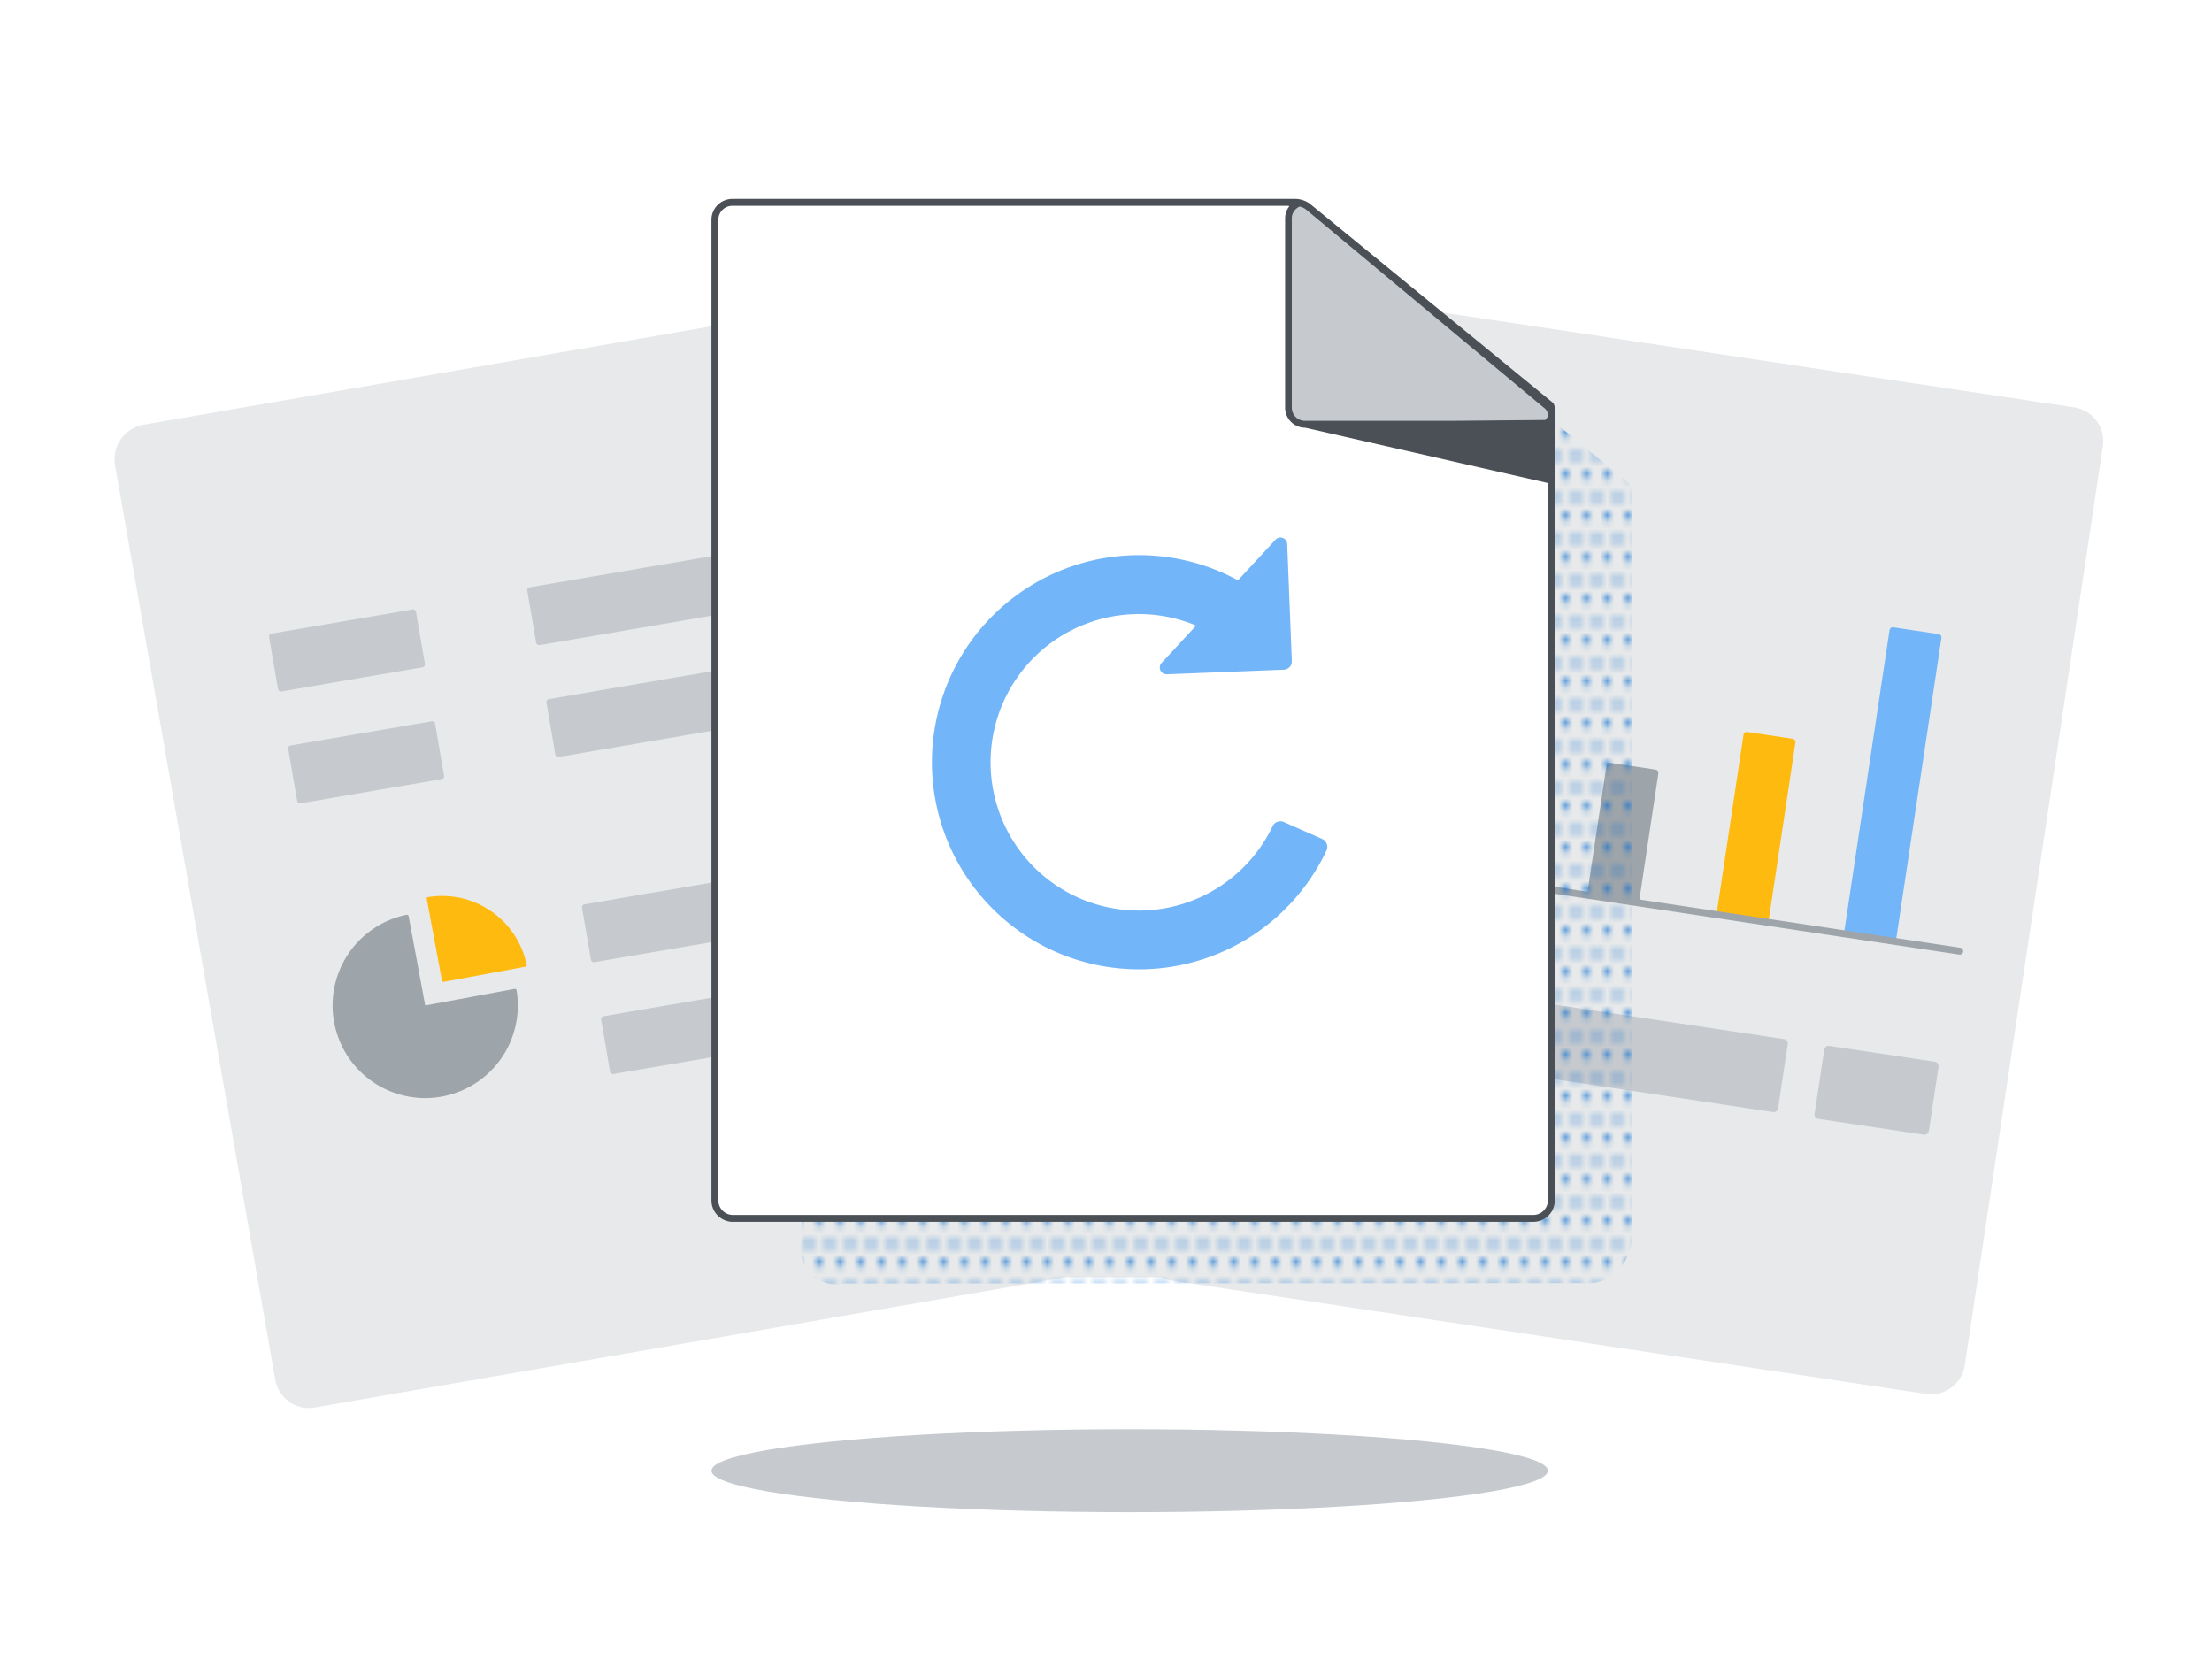 <svg xmlns="http://www.w3.org/2000/svg" xmlns:xlink="http://www.w3.org/1999/xlink" width="320" height="240" viewBox="0 0 320 240" id="sapIllus-Scene-UnableToLoad">
  <style>
    :root {
      --sapIllus_BrandColorPrimary: #0a6ed1;
      --sapIllus_BrandColorSecondary: #72b5f8;
      --sapIllus_StrokeDetailColor: #4a5055;
      --sapIllus_Layering1: #9da4aa;
      --sapIllus_Layering2: #c6cace;
      --sapIllus_BackgroundColor: #e7e9ea;
      --sapIllus_ObjectFillColor: #fff;
      --sapIllus_AccentColor: #ffba10;
      --sapIllus_NoColor: none;
      --sapIllus_PatternShadow: url(#sapIllus_PatternShadow);
    }
  </style>
  <defs>
    <pattern id="sapIllus_PatternShadow" data-name="sapIllus_PatternShadow" width="3" height="5.5" patternUnits="userSpaceOnUse" viewBox="0 0 3 5.5">
      <rect class="sapIllus_NoColor" style="fill:none" width="3" height="5.5"></rect>
      <circle class="sapIllus_BrandColorPrimary" style="fill:#0a6ed1" cx="3" cy="5.5" r="0.5"></circle>
      <circle class="sapIllus_BrandColorPrimary" style="fill:#0a6ed1" cy="5.5" r="0.5"></circle>
      <circle class="sapIllus_BrandColorPrimary" style="fill:#0a6ed1" cx="1.5" cy="2.75" r="0.5"></circle>
      <circle class="sapIllus_BrandColorPrimary" style="fill:#0a6ed1" cx="3" cy="0" r="0.5"></circle>
      <circle class="sapIllus_BrandColorPrimary" style="fill:#0a6ed1" cy="0" r="0.5"></circle>
    </pattern>
    <pattern id="sapIllus_PatternHighlight" data-name="sapIllus_PatternHighlight" width="3" height="5.5" patternTransform="translate(35.906 309.621)" patternUnits="userSpaceOnUse" viewBox="0 0 3 5.5">
      <rect class="sapIllus_NoColor" style="fill:none" width="3" height="5.5"></rect>
      <circle class="sapIllus_ObjectFillColor" style="fill:#fff" cx="3" cy="5.5" r="0.5"></circle>
      <circle class="sapIllus_ObjectFillColor" style="fill:#fff" cx="0" cy="5.5" r="0.5"></circle>
      <circle class="sapIllus_ObjectFillColor" style="fill:#fff" cx="1.5" cy="2.75" r="0.5"></circle>
      <circle class="sapIllus_ObjectFillColor" style="fill:#fff" cx="3" cy="0" r="0.5"></circle>
      <circle class="sapIllus_ObjectFillColor" style="fill:#fff" cx="0" cy="0" r="0.5"></circle>
    </pattern>
  </defs>
  <path class="sapIllus_BackgroundColor" style="fill:#e7e9ea" d="M300.063,58.934,190.703,42.505a4.931,4.931,0,0,0-5.609,4.144l-3.171,21.108V58.76H137.637l-2.12-12.218a4.931,4.931,0,0,0-5.702-4.016L20.87,61.426a5.091,5.091,0,0,0-4.253,5.7L39.822,199.595a4.944,4.944,0,0,0,5.717,4.027L154.258,184.76h13.6a4.888,4.888,0,0,0,1.419.464l109.347,16.427a4.932,4.932,0,0,0,5.61-4.144L304.207,64.543A4.932,4.932,0,0,0,300.063,58.934Z"></path>
  <path class="sapIllus_Layering1" style="fill:#9da4aa" d="M239.499,111.338l-6.542-.983a.487.487,0,0,0-.554.409l-2.761,18.377,7.505,1.127,2.761-18.377A.487.487,0,0,0,239.499,111.338Z"></path>
  <path class="sapIllus_AccentColor" style="fill:#ffba10" d="M259.322,106.877l-6.542-.983a.487.487,0,0,0-.554.409L248.33,132.24l7.505,1.127,3.897-25.937A.487.487,0,0,0,259.322,106.877Z"></path>
  <path class="sapIllus_BrandColorSecondary" style="fill:#72b5f8" d="M280.446,91.733l-6.542-.983a.487.487,0,0,0-.554.409l-6.598,43.923,7.505,1.128,6.598-43.923A.487.487,0,0,0,280.446,91.733Z"></path>
  <path class="sapIllus_Layering1" style="fill:#9da4aa" d="M283.503,138.098a.559.559,0,0,1-.075-.005L196.323,125.007a.5.5,0,0,1-.42-.569l8.482-56.46a.5.5,0,1,1,.988.148l-8.408,55.966,86.61,13.011a.5.5,0,0,1-.073.995Z"></path>
  <path class="sapIllus_Layering2" style="fill:#c6cace" d="M220.13,117.258h9.401a.637.637,0,0,1,.637.637v65.652a.637.637,0,0,1-.637.637H220.13a.637.637,0,0,1-.637-.637V117.895a.637.637,0,0,1,.637-.637Z" transform="translate(42.381 350.665) rotate(-81.456)"></path>
  <path class="sapIllus_Layering2" style="fill:#c6cace" d="M266.768,149.369h9.401a.637.637,0,0,1,.637.637v15.443a.637.637,0,0,1-.637.637h-9.401a.637.637,0,0,1-.637-.637V150.006a.637.637,0,0,1,.637-.637Z" transform="translate(75.162 402.751) rotate(-81.456)"></path>
  <rect class="sapIllus_Layering2" style="fill:#c6cace" x="84.432" y="126.004" width="57.303" height="8.489" rx="0.402" transform="translate(-20.354 20.946) rotate(-9.713)"></rect>
  <rect class="sapIllus_Layering2" style="fill:#c6cace" x="87.201" y="142.184" width="57.303" height="8.489" rx="0.402" transform="translate(-23.044 21.646) rotate(-9.713)"></rect>
  <rect class="sapIllus_Layering2" style="fill:#c6cace" x="76.511" y="80.135" width="57.303" height="8.489" rx="0.402" transform="translate(-12.729 18.953) rotate(-9.713)"></rect>
  <rect class="sapIllus_Layering2" style="fill:#c6cace" x="79.281" y="96.315" width="57.303" height="8.489" rx="0.402" transform="translate(-15.419 19.652) rotate(-9.713)"></rect>
  <rect class="sapIllus_Layering2" style="fill:#c6cace" x="39.419" y="89.853" width="21.561" height="8.489" rx="0.402" transform="translate(-15.156 9.818) rotate(-9.713)"></rect>
  <rect class="sapIllus_Layering2" style="fill:#c6cace" x="42.188" y="106.033" width="21.561" height="8.489" rx="0.402" transform="translate(-17.846 10.518) rotate(-9.713)"></rect>
  <path class="sapIllus_PatternShadow" style="fill:url(#sapIllus_PatternShadow)" d="M127.973,39.295l71.021.83c.531,0,36.545,29.724,36.545,29.724a1.946,1.946,0,0,1,.537,1.343l-.009,107.758a5.485,5.485,0,0,1-.078.974,7.943,7.943,0,0,1-1.631,3.588l-.028.035a5.889,5.889,0,0,1-4.57,2.081l-107.331.06a6.901,6.901,0,0,0-.765.049,5.069,5.069,0,0,1-5.739-6.006,5.914,5.914,0,0,0,.066-.944L115.963,51.168Z"></path>
  <path class="sapIllus_ObjectFillColor" style="fill:#fff" d="M222.407,176.165H105.858a2.437,2.437,0,0,1-2.437-2.437V31.706a2.437,2.437,0,0,1,2.437-2.437h81.53a3,3,0,0,1,1.901.679l35.059,28.714a1.353,1.353,0,0,1,.496,1.047V173.729A2.436,2.436,0,0,1,222.407,176.165Z"></path>
  <path class="sapIllus_Layering2" style="fill:#c6cace" d="M189.27,29.934a1.863,1.863,0,0,0-2.636.229,2.301,2.301,0,0,0-.486,1.418V58.849a2.531,2.531,0,0,0,2.531,2.531h33.853l.038,0a1.869,1.869,0,0,0,1.037-3.323Z"></path>
  <path class="sapIllus_StrokeDetailColor" style="fill:#4a5055" d="M224.629,58.248l-.353-.289,0,0L189.421,29.412a2.147,2.147,0,0,0-.25-.146c-.037-.022-.073-.044-.111-.065a2.186,2.186,0,0,0-.372-.17,3.492,3.492,0,0,0-1.3-.261H105.954a3.033,3.033,0,0,0-3.033,3.033v141.83a3.117,3.117,0,0,0,3.033,3.13H221.891a3.117,3.117,0,0,0,3.033-3.13V59.757C224.924,59.172,224.951,58.512,224.629,58.248ZM188.788,60.88a1.907,1.907,0,0,1-1.907-1.907V31.581a1.809,1.809,0,0,1,.796-1.5c.171-.117.141-.174.348-.174a1.176,1.176,0,0,1,.3.053,2.505,2.505,0,0,1,.646.375L223.475,59.09a1.23,1.23,0,0,1,.443.876.901.901,0,0,1-.407.792l-13.79.123Zm33.103,114.882H105.954a2.118,2.118,0,0,1-2.033-2.13V31.802a2.033,2.033,0,0,1,2.033-2.033h80.44a.091.091,0,0,1,.072.149,2.793,2.793,0,0,0-.553,1.662V58.973a2.907,2.907,0,0,0,2.907,2.907h0l.021.002,35.082,7.996s.002.128.002.173V173.632A2.118,2.118,0,0,1,221.891,175.762Z"></path>
  <path class="sapIllus_BrandColorSecondary" style="fill:#72b5f8" d="M191.934,122.075a1.263,1.263,0,0,0-.667-.709l-5.553-2.45a1.232,1.232,0,0,0-1.61.604,21.447,21.447,0,1,1-11.066-29.02l-4.997,5.408a.976.976,0,0,0-.17,1.074.994.994,0,0,0,.927.567l16.935-.67a1.199,1.199,0,0,0,1.149-1.242l-.666-16.935a.978.978,0,0,0-1.695-.625l-5.427,5.872a29.96,29.96,0,1,0-14.323,56.279h.003a29.999,29.999,0,0,0,27.124-17.19A1.232,1.232,0,0,0,191.934,122.075Z"></path>
  <ellipse class="sapIllus_Layering2" style="fill:#c6cace" cx="163.423" cy="212.76" rx="60.5" ry="6"></ellipse>
  <path class="sapIllus_Layering1" style="fill:#9da4aa" d="M58.83,132.335A13.397,13.397,0,1,0,74.725,143.25a.238.238,0,0,0-.276-.192l-12.863,2.389a.075.075,0,0,1-.088-.06l-2.389-12.863A.238.238,0,0,0,58.83,132.335Z"></path>
  <path class="sapIllus_AccentColor" style="fill:#ffba10" d="M61.727,129.971,63.933,141.85a.235.235,0,0,0,.274.188l11.88-2.206a.148.148,0,0,0,.117-.172,12.465,12.465,0,0,0-14.358-9.86A.148.148,0,0,0,61.727,129.971Z"></path>
</svg>
